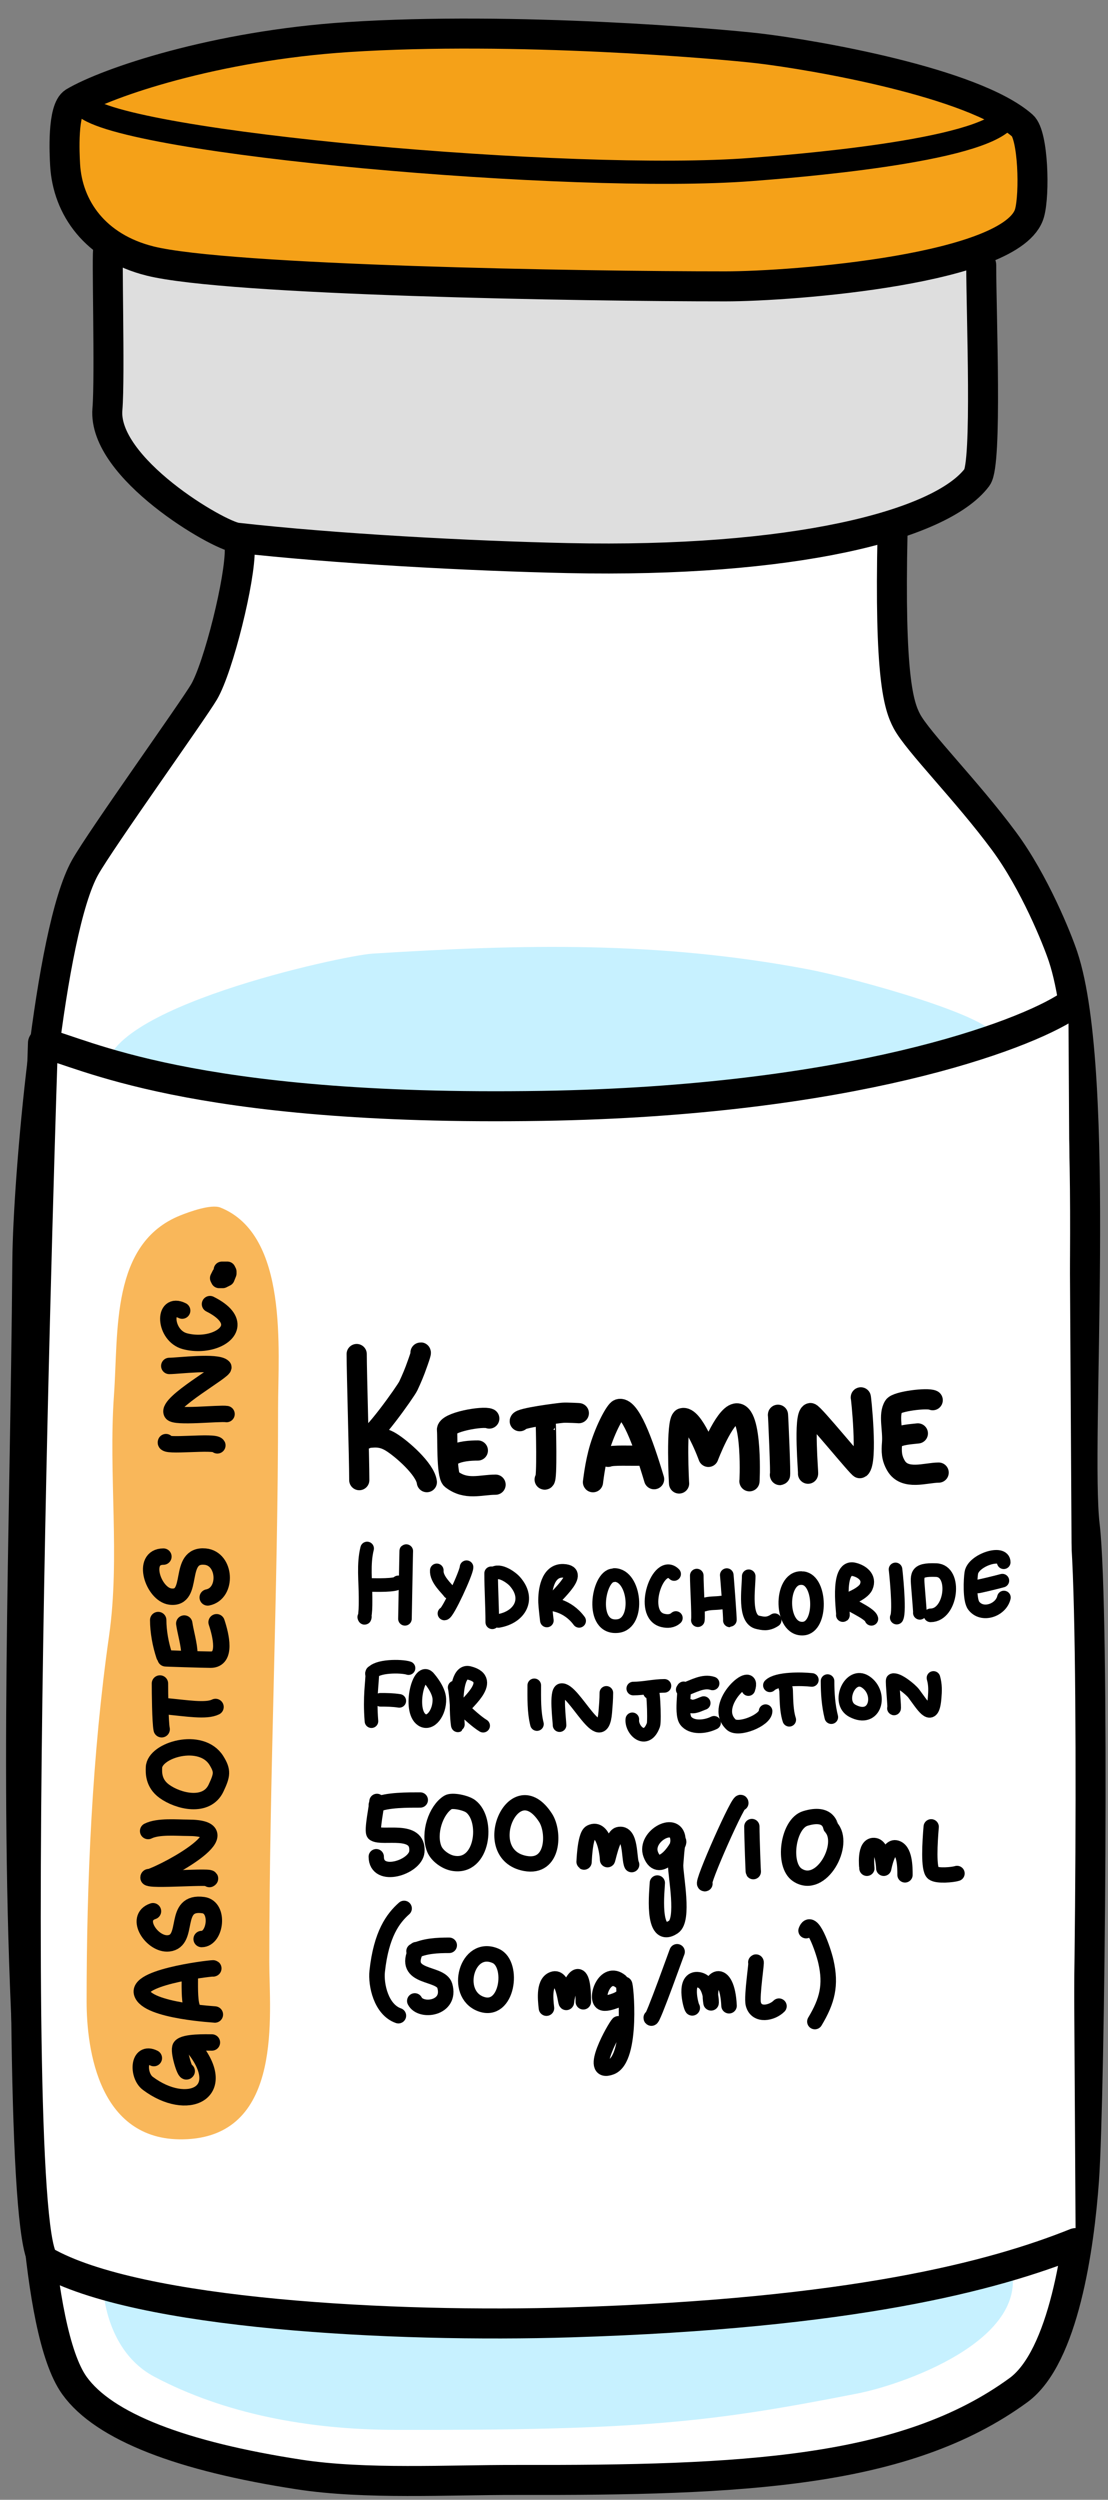 <svg clip-rule="evenodd" stroke-linecap="round" stroke-linejoin="round" stroke-miterlimit="10" viewBox="0 0 326 735" xmlns="http://www.w3.org/2000/svg" xmlns:xlink="http://www.w3.org/1999/xlink"><rect x="0" y="0" width="326" height="735" fill="#808080" stroke="none"/><clipPath id="a"><path clip-rule="evenodd" d="m0 0h326v735h-326z"/></clipPath><g clip-path="url(#a)"><path d="m70.54 161.278c.241 8.844-6.273 34.936-10.498 42.147-3.209 5.476-30.371 43.375-35 51.604-10.629 18.893-16.802 92.14-16.993 115.423-.675 82.355-3.981 156.561.315 235.637.903 16.626 1.625 78.674 13.524 95.3 8.721 12.187 31.655 20.876 66.13 26.18 19.474 2.996 43.919 1.557 63.971 1.602 66.604.15 114.273-2.041 147.657-26.397 13.31-9.711 17.9-42.255 19.291-61.755 1.765-24.759 3.193-167.59.214-192.5-2.824-23.626 5.186-132.433-6.363-167.22-1.739-5.238-8.436-21.89-17.378-33.982-10.98-14.846-25.372-29.199-28.59-35.261-2.459-4.632-5.152-13.234-4.208-55.46" fill="#fff" stroke="#000" stroke-linecap="round" stroke-linejoin="round" stroke-width="8.823"/><path d="m292.812 305.069c.856-5.7-40.649-17.362-55.538-20.154-43.877-8.227-83.362-7.297-127.682-4.527-8.677.542-81.401 16.24-78.221 35.322.554 3.322 131.094 49.88 135.478 46.044 8.931-7.814 124.18-44.818 125.963-56.685z" fill="#c7f1ff"/><path d="m296.056 662.617c11.292 23.789-29.082 38.257-43.896 41.162-42.946 8.422-63.471 10.855-136.128 10.661-25.422-.068-50.099-4.748-70.652-15.639-19.178-10.163-16.387-40.677-12.092-38.821 3.876 1.674 262.382 1.824 262.768 2.637z" fill="#c7f1ff"/><g stroke="#000" stroke-linecap="round" stroke-linejoin="round"><path d="m31.886 73.08c-.577 0 .53 37.477-.285 47.259-1.444 17.322 32.634 37.146 38.081 37.762 28.652 3.235 68.587 5.379 97.484 5.997 65.518 1.402 109.58-9.458 120.312-23.768 3.015-4.02 1.223-47.69 1.223-62.364" fill="#dedede" stroke-width="8.823"/><path d="m21.811 30.027c-3.489 2.067-2.847 15.176-2.65 18.5.741 12.532 8.797 24.171 24.976 28.216 22.797 5.699 127.109 7.456 169.257 7.456 19.96 0 84.939-5.038 89.523-21.571 1.564-5.639 1.089-22.885-2.081-25.678-14.496-12.768-61.674-20.85-77.624-22.727-11.611-1.366-71.705-6.523-120.845-3.32-39.153 2.552-70.824 13.358-80.555 19.123z" fill="#f5a118" stroke-width="8.823"/><path d="m24.7 31.154c10.981 10.981 144.213 22.691 196.165 18.695 10.974-.844 68.447-5.203 75.174-15.293" fill="none" stroke-width="6.823"/><path d="m314.35 295.771c-13.224 8.802-64.33 27.919-154.793 29.384-104.193 1.687-135.67-15.993-146.919-18.435 0 0-11.769 351.091.583 358.176 27.24 15.625 102.754 19.535 154.746 17.932 82.589-2.545 124.278-13.585 148.516-23.301" fill="#fff" stroke-width="8.823"/></g><path d="m55.087 628.976c-26.041 1.382-29.605-26.39-29.605-40.527 0-35.362 1.624-72.591 6.611-107.499 3.28-22.958-.216-47.565 1.437-70.708 1.347-18.862-.993-44.672 19.545-52.887 2.59-1.036 9.04-3.398 11.785-2.3 20.118 8.047 16.958 41.883 16.958 58.923 0 54.149-2.587 108.685-2.587 162.973 0 15.122 4.256 50.518-24.144 52.025z" fill="#f9b75a"/><g fill="none" stroke="#000" stroke-linecap="round" stroke-linejoin="round"><path d="m-107.961 788.242c1.759-2.931 2.938-5.968 4.625-8.92" stroke-width="8.823"/><path d="m9.53 543.909c-.431.144-.862.287-1.294.431" stroke-width="4.818"/><g stroke-width="5.939"><path d="m104.947 398.125c0 5.503.759 30.548.759 37.072"/><path d="m123.728 397.706c.46-.46-.907 3.225-.993 3.473-.77 2.213-1.588 4.153-2.605 6.327-.713 1.524-11.128 16.256-12.954 15.647-1.002-.334 3.088-.513 3.154-.513 1.767 0 3.164.421 4.714 1.364 3.082 1.876 10.064 7.939 10.544 11.785"/><path d="m143.959 417.089c-1.685-.842-12.766 1.051-12.442 3.429.233 1.709-.21 13.227 1.317 14.415 4.325 3.364 8.554 1.6 12.975 1.6"/><path d="m133.404 427.726c2.071-1.036 4.92-1.241 7.194-1.241"/><path d="m160.571 418.422c.034-.068.486 17.013-.319 16.611"/><path d="m152.925 417.867c0-.933 11.226-2.367 12.653-2.481 1.175-.094 5.043.124 4.714.124"/><path d="m174.464 435.789c0 .397.495-5.249 2.046-10.303 1.738-5.665 4.598-10.85 5.521-11.158 3.23-1.076 7.145 9.616 10.421 20.593"/><path d="m188.805 427.987c-3.216.11-8.452-.21-9.875.359"/><path d="m199.804 436.18c0 .843-1.014-18.606.92-19.202 3.244-.998 7.704 11.383 7.704 11.383s4.549-12.083 8.048-12.762c5.169-1.004 4.024 21.577 4.024 19.891"/><path d="m228.894 416.059c0-1.505.891 18.856.575 17.591"/><path d="m237.747 433.305c.176.353-1.439-17.289.69-17.821.757-.19 14.244 16.48 14.602 16.211 2.36-1.769.23-21.697.23-20.81"/><path d="m274.425 411.689c-1.579-.789-10.577.345-11.46 1.737-1.619 2.552-.19 6.945-.498 10.796-.201 2.51-.191 4.403 1.155 6.71 2.595 4.448 8.766 2.049 12.553 2.049"/><path d="m263.113 423.146c1.308-1.308 5.208-1.467 6.943-1.684"/></g><g stroke-width="4"><path d="m108.018 455.294c-1.147 4.589-.464 9.633-.464 14.297 0 1.62.039 3.256-.154 4.868-.001.003-.016 1.867-.232 1.005"/><path d="m119.533 456.067c0-1.369-.387 20.297-.387 19.938"/><path d="m109.211 466.027c.941 0 7.454.239 7.96-.773"/><path d="m137.27 460.799c0 1.572-5.545 13.609-6.505 13.609"/><path d="m128.516 461.728c-.212 2.646 2.984 5.339 3.718 6.439"/><path d="m144.506 462.591c0 4.809.332 9.596.332 14.406"/><path d="m144.772 463.188c1.529-2.293 5.507.445 6.705 1.793 4.592 5.166 1.426 10.572-4.846 11.617"/><path d="m160.904 476.466c0 .131-.492-4.099-.531-5.311-.108-3.331.652-9.509 5.377-9.294 6.816.31-3.941 8.643-3.718 9.758.018.091 4.864.207 8.366 4.96"/><path d="m180.393 463.191c-4.435.159-6.988 15.936 1.432 14.916 6.525-.791 5.006-15.017-1.048-15.017"/><path d="m198.346 462.802c-4.674-4.674-10.436 11.911-3.33 13.64 1.393.339 2.78.262 3.843-.705"/><path d="m205.008 463.259c-.012 2.884.544 11.767.318 13.119"/><path d="m213.832 463.118c0-.363 1.059 13.324.908 13.324"/><path d="m207.069 471.845c1.784-.595 3.303-.371 5.187-.64"/><path d="m220.29 463.461c.01 3.632-1.542 12.778 2.781 13.582 1.161.216 2.7.775 4.86-.665"/><path d="m235.703 463.998c-6.343-.099-6.274 15.494.706 14.845 5.424-.505 5.18-14.052-.061-14.801"/><path d="m247.981 474.884c.402.803-2.281-14.668 3.229-13.461 2.274.498 4.926 2.309 3.619 5.199-.98 2.167-6.085 3.902-6.081 3.941.09.903 7.197 3.651 7.639 5.417"/><path d="m263.483 461.446c0-.229 1.357 12.173.356 14.175"/><path d="m270.637 474.22c.147.588-.348-4.889-.45-6.424-.311-4.66-1.15-6.4 5.297-6.142 5.994.24 4.515 13.299-1.691 13.299"/><path d="m295.32 459.343c0-3.528-8.937-.666-9.535 3.12-.299 1.899-.563 7.931.687 9.616 2.47 3.329 8.04 1.377 8.904-2.367"/><path d="m287.712 466.444c-.419.209 5.745-1.271 7.213-1.691"/><path d="m109.55 491.73c0 3.093-.848 6.974-.259 14.343"/><path d="m109.439 492.057c1.168-2.336 8.701-2.27 10.763-1.583"/><path d="m111.944 499.785c1.892 0 3.656.027 5.54.316"/><path d="m126.279 493.489c-2.94-4.009-6.258 9.443-2.167 12.17 2.525 1.683 5.304-2.143 5.156-6.105-.104-2.76-2.835-5.854-2.989-6.065z"/><path d="m133.767 496.162c.442 1.767.764 8.14.903 9.949.499 6.488-2.506-15.694 3.371-14.223 8.541 2.138-2.373 9.976-1.731 10.618 1.373 1.373 4.04 3.81 5.846 4.894"/><path d="m157.193 495.529c0 3.733-.123 7.74.791 11.396"/><path d="m164.632 507.241c0-1.259-1.16-9.961.475-10.288 3.73-.746 11.977 18.512 12.979 6.49.157-1.884.317-3.803.317-5.699"/><path d="m191.224 497.586c1.074-4.295 1.387 8.58 1.044 9.542-2.113 5.917-6.575 1.584-6.221-1.604"/><path d="m186.317 496.478c3.121 0 6.073-.791 9.18-.791"/><path d="m200.879 496.795c1.193-2.387-.828 6.837.874 9.127 1.684 2.266 5.728 1.93 8.337.625"/><path d="m201.436 496.711c2.567-.855 5.414-2.68 8.231-1.741"/><path d="m202.778 501.543c1.36.68 3.002-.367 4.274-.791"/><path d="m220.189 496.636c2.373-7.116-11.531 4.385-5.065 10.447 2.084 1.953 10.131-1.282 10.131-3.957"/><path d="m231.111 496.32c.437-.219-.101 5.711 1.108 9.339"/><path d="m226.521 495.529c2.068-2.068 9.498-1.9 12.346-1.583"/><path d="m243.483 494.283c0 3.574.242 7.142 1.108 10.605"/><path d="m254.663 494.509c-4.519-2.99-8.515 6.058-3.877 8.513 6.81 3.605 8.896-5.192 3.877-8.513z"/><path d="m263.018 502.294c.336.673-.612-8.169-.337-8.261 1.39-.463 5.282 2.726 6.161 3.898 2.616 3.487 5.085 7.805 5.948 2.919.08-.449.145-.977.197-1.591.173-2.083.238-3.886-.338-5.9"/></g><g stroke-width="4.5"><path d="m110.908 529.657c0 1.118-1.657 8.908-.823 9.464 2.433 1.622 13.176-1.954 12.57 5.324-.384 4.612-11.952 8.289-11.952 1.465"/><path d="m110.703 530.685c3.002-1.501 9.541-1.44 12.962-1.44"/><path d="m138.469 531.092c-1.391-1.044-5.436-1.911-6.658-1.147-3.553 2.22-5.897 9.09-4.044 13.68.825 2.043 3.365 3.827 5.484 4.219 8.849 1.639 10.469-12.809 5.218-16.752z"/><path d="m160.529 534.497c-9.323-14.443-20.202 10.74-6.019 13.4 8.506 1.595 8.667-9.297 6.019-13.4z"/><path d="m171.842 547.391c0 1.217.111-7.709 1.94-8.624 3.986-1.993 4.959 6.816 4.959 7.977 0 .875 1.359-6.861 3.234-7.33 3.771-.943 3.021 7.12 3.881 8.84"/><path d="m199.487 541.22c0-6.834-10.066-1.426-8.026 4.015 2.572 6.857 8.843-3.231 8.193-3.881-.385-.384-.862 6.973-.862 7.115 0 3.279 2.563 15.97-.647 18.111-6.707 4.471-4.743-11.436-4.743-12.936"/><path d="m217.98 530.143c0-2.638-12.03 24.449-10.564 23.716"/><path d="m221.214 537.042c0 3.193.431 14.585.431 13.152"/><path d="m244.468 537.254c-.125-.13-.482-4.727-7.515-2.583-5.153 1.571-6.811 13.642-2.372 16.601 7.089 4.726 14.504-9.169 9.887-14.018z"/><path d="m255.063 549.332c0 .039-.913-7.341 2.372-6.684 2.342.469 2.587 6.684 2.587 6.684s1.163-6.418 3.449-6.037c2.791.465 2.803 5.766 2.803 7.977"/><path d="m273.978 537.129c-.376 4.512-.887 12.513.574 13.609 1.246.935 5.843.498 7.03.103"/></g><g stroke-width="4.56"><path d="m118.899 561.131c-3.259 2.878-6.73 7.517-7.919 18.48-.424 3.914 1.115 11.269 6.24 13.054"/><path d="m122.469 573.263c-4.355 8.711 7.182 6.437 8.399 10.613 1.954 6.703-7.083 7.942-8.827 4.454"/><path d="m121.822 573.694c3.147-1.573 6.904-1.724 10.349-1.724"/><path d="m145.862 575.096c-8.47-3.755-12.52 11.084-4.42 14.122 7.902 2.963 9.843-11.718 4.42-14.122z"/><path d="m160.781 590.45c-.348-2.931-.797-7.9 2.221-8.563 2.966-.651 3.517 8.278 3.665 6.684.479-5.172 4.959-13.614 4.959 0"/><path d="m182.557 582.553c-4.548-3.638-7.585 5.033-5.39 6.253.857.476 2.78-.158 3.718-.493 4.084-1.462 2.211-3.34 2.847-4.823.339-.793 2.508 21.857-3.977 24.289-7.013 2.629 1.199-11.764 2.156-12.721"/><path d="m199.157 574.072c.864-2.593-7.546 21.19-7.546 19.188"/><path d="m203.679 590.37c-.442-.573-2.605-8.896 1.796-8.267 3.875.553 3.822 7.328 3.729 6.766-1.328-8.044 4.739-10.95 5.298.871"/><path d="m222.394 576.959c.42-.839-1.32 9.973-.749 12.259.915 3.657 5.496 2.696 7.546.646"/><path d="m237.168 567.658c1.578-4.326 5.02 5.557 5.821 9.055 1.599 6.974.416 11.596-3.233 17.679"/></g><g stroke-width="4.818"><path d="m45.27 605.136c-4.66-2.33-4.883 5.09-1.789 7.411 11.596 8.697 24.232 2.882 13.544-10.478"/><path d="m54.939 608.974c-.435.871-2.596-6.08-1.789-7.155 1.127-1.503 7.635-1.278 9.2-1.278"/><path d="m63.226 592.321c.989 0-20.11-.963-21.467-6.388-1.238-4.952 22.273-7.485 20.956-7.156"/><path d="m56.388 589.963c-.68-2.042-.53-6.792-.53-8.937"/><path d="m45.014 561.947c-5.669 1.89-.214 9.99 4.6 9.455 6.363-.707 1.044-12.555 10.222-11.244 4.758.68 3.58 9.967-.511 9.967"/><path d="m43.748 551.928c-.632 1.265 20.146-.571 17.877.563"/><path d="m43.701 552.071c6.489-2.163 28.638-14.657 11.536-14.657-3.176 0-8.681-.531-11.655.956"/><path d="m45.301 519.718c-.033 1.318-.267 4.561 3.035 6.962 4.047 2.944 12.424 5.029 15.233-.941 1.804-3.833 2-5.042.11-8.089-4.472-7.209-18.25-3.121-18.378 2.068z"/><path d="m48.682 501.672c6.24.58 11.998 1.587 14.732.22"/><path d="m47.565 508.448c-.432-2.17-.506-10.986-.506-13.456"/><path d="m48.806 487.593c-1.317 0 11.219.399 13.193.395 4.694-.008 3.04-7.067 1.727-11.008"/><path d="m48.336 486.814c-1.078-3.234-1.789-7.07-1.789-10.478"/><path d="m55.712 486.182c0-2.54-1.139-6.308-1.498-8.824"/><path d="m48.081 457.681c-6.657 0-2.994 11.125 2.044 11.755 7.304.913 1.927-12.509 10.222-11.755 6.082.553 6.651 10.834.767 12.011"/><path d="m48.835 424.022c-.802 1.605 14.405-.474 15.12.955"/><path d="m66.657 415.769c-2.052-.342-15.277 1.138-16.109-.345-1.662-2.963 16.021-12.59 15.147-13.464-1.82-1.82-13.318-.338-15.89-.338"/><path d="m53.6 385.354c-5.8-2.9-5.322 7.385.818 9 1.593.42 3.216.561 4.751.476.928-.051 1.823-.185 2.662-.389 5.942-1.453 8.985-6.479-.049-10.996"/><path d="m64.73 374.709-.273.546-.273.545.273.546h1.091l1.091-.546.545-1.363v-.546l-.273-.545h-.818-.818"/></g></g></g></svg>